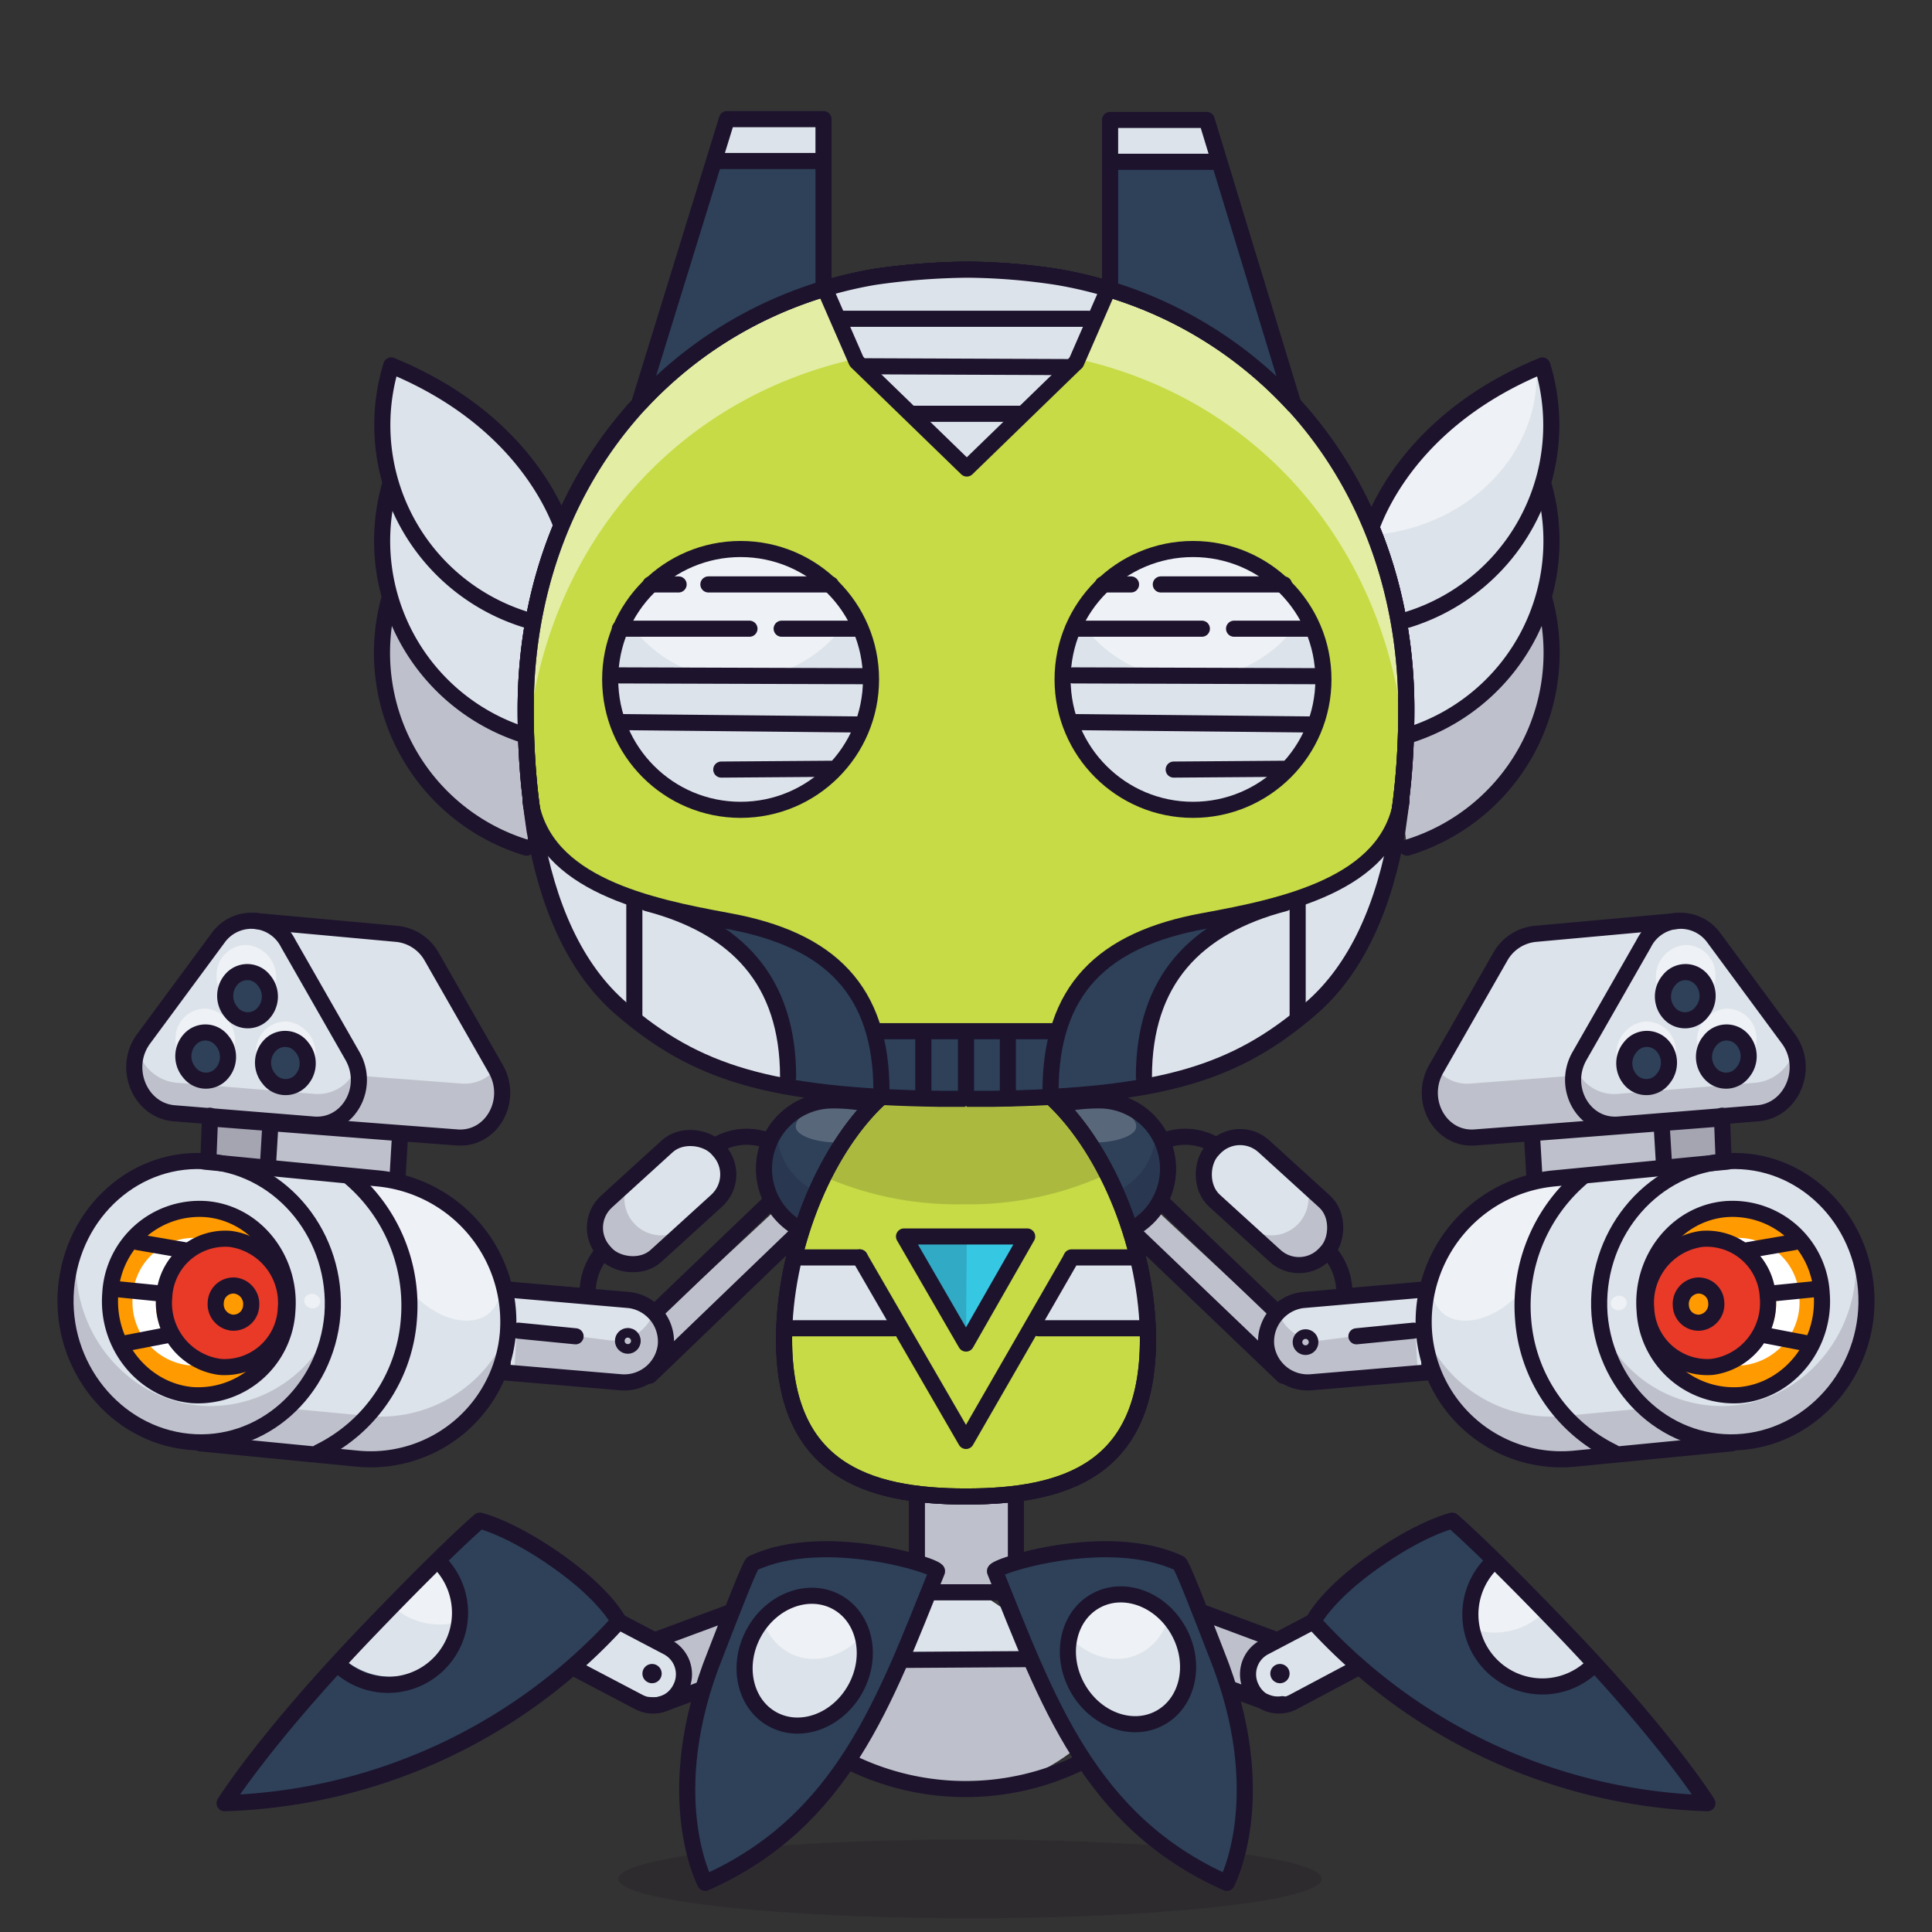 <svg xmlns="http://www.w3.org/2000/svg" xmlns:xlink="http://www.w3.org/1999/xlink" viewBox="0 0 240 240">
  <rect x="0" y="0" width="240" height="240" fill="#333333" stroke="none"/>
  <ellipse cx="120.5" cy="233.4" rx="43.7" ry="4.9" style="fill:#180621;opacity:0.15"/>
  <g>
    <title>01</title>
    <rect x="114.3" y="185.8" width="11.4" height="11.83" style="fill:#dce3ea"/>
    <rect x="114.3" y="185.8" width="11.4" height="11.83" style="fill:#180621;opacity:0.15"/>
    <path d="M122.5,198.4l-5.2-.6-16.5,10.8c1.3,14.5,19.7,13.5,19.7,13.5,12.5,0,19.5-12,19.5-12Z" style="fill:#dce3ea"/>
    <path d="M132.8,206.1H105.8l-5.1,3.2c1.3,13.9,19.7,12.9,19.7,12.9,12.5,0,19.5-11.5,19.5-11.5Z" style="fill:#180621;opacity:0.15"/>
    <rect x="79" y="202.1" width="17.5" height="6.9" rx="3.2" ry="3.2" transform="translate(-63.1 40.6) rotate(-19.3)" style="fill:#dce3ea"/>
    <rect x="79" y="202.1" width="17.5" height="6.9" rx="3.2" ry="3.2" transform="translate(-63.1 40.6) rotate(-19.3)" style="fill:#180621;opacity:0.15"/>
    <rect x="68.9" y="202.6" width="16.2" height="6.37" rx="3.2" ry="3.2" transform="translate(104.5 -12.2) rotate(27.7)" style="fill:#dce3ea"/>
    <rect x="143.8" y="201.7" width="17.5" height="6.9" rx="3.2" ry="3.2" transform="translate(216.1 452.7) rotate(-157.8)" style="fill:#dce3ea"/>
    <rect x="143.8" y="201.7" width="17.5" height="6.9" rx="3.2" ry="3.2" transform="translate(216.1 452.7) rotate(-157.8)" style="fill:#180621;opacity:0.15"/>
    <rect x="155.2" y="202.8" width="16.2" height="6.37" rx="3.2" ry="3.2" transform="translate(397.8 324.5) rotate(155.2)" style="fill:#dce3ea"/>
    <path d="M27.9,224a69,69,0,0,0,48.9-22.5h.1s-1.4-3.1-7.4-7.4-9.9-5.2-9.9-5.2-3.6,3-13.5,13.3C32.9,215.9,27.9,224,27.9,224Z" style="fill:#2e4159"/>
    <path d="M87.8,233.9c17.1-7.6,22.3-22.6,28.8-38.7.3-.6-14-5.2-22.9-1-.3.1-2.7,6.3-4.6,11.2C82,223,87.8,233.9,87.8,233.9Z" style="fill:#2e4159"/>
    <path d="M212.1,224a69,69,0,0,1-48.9-22.5h-.1s1.4-3.1,7.4-7.4,9.9-5.2,9.9-5.2,3.6,3,13.5,13.3C207.1,215.9,212.1,224,212.1,224Z" style="fill:#2e4159"/>
    <path d="M152.2,233.9c-17.1-7.6-22.3-22.6-28.8-38.7-.3-.6,14-5.2,22.9-1,.3.1,2.7,6.3,4.6,11.2C158,223,152.2,233.9,152.2,233.9Z" style="fill:#2e4159"/>
    <ellipse cx="100.3" cy="206.2" rx="8.3" ry="7.2" transform="translate(-128.7 195.7) rotate(-61.4)" style="fill:#dce3ea"/>
    <path d="M185.3,194.2a8.9,8.9,0,1,0,12.6,12.7" style="fill:#dce3ea"/>
    <ellipse cx="140.1" cy="206.2" rx="7.2" ry="8.3" transform="translate(-81.5 92.1) rotate(-28.6)" style="fill:#dce3ea"/>
    <path d="M54.9,193a8.9,8.9,0,1,1-12.6,12.7" style="fill:#dce3ea"/>
    <path d="M57.3,201.4a8.9,8.9,0,0,0-2.4-8.4l-6.3,6.4a8.8,8.8,0,0,0,8.7,2Z" style="fill:#fff;opacity:0.5"/>
    <path d="M98,205.3c3.1,1.7,7,.5,9.4-2.5a6.7,6.7,0,0,0-3.2-4c-3.1-1.7-7-.5-9.4,2.5A6.7,6.7,0,0,0,98,205.3Z" style="fill:#fff;opacity:0.5"/>
    <path d="M183,202.4a8.9,8.9,0,0,1,2.4-8.4l6.3,6.4a8.8,8.8,0,0,1-8.7,2Z" style="fill:#fff;opacity:0.5"/>
    <path d="M141.8,205.3c-3.1,1.7-7,.5-9.4-2.5a6.7,6.7,0,0,1,3.2-4c3.1-1.7,7-.5,9.4,2.5A6.7,6.7,0,0,1,141.8,205.3Z" style="fill:#fff;opacity:0.5"/>
    <path d="M76.8,201.4l6.1,3.2a3.8,3.8,0,0,1,1.6,5.2h0a3.8,3.8,0,0,1-5.2,1.6l-8-4.2" style="fill:none;stroke:#1d132d;stroke-linecap:round;stroke-linejoin:round;stroke-width:2px"/>
    <path d="M86.8,210l-4.3,1.6a3.8,3.8,0,0,1-1.9.2" style="fill:none;stroke:#1d132d;stroke-linecap:round;stroke-linejoin:round;stroke-width:2px"/>
    <line x1="81.5" y1="203.7" x2="90.4" y2="200.4" style="fill:none;stroke:#1d132d;stroke-linecap:round;stroke-linejoin:round;stroke-width:2px"/>
    <path d="M27.9,224a69,69,0,0,0,48.9-22.5h.1s-1.4-3.1-7.4-7.4-9.9-5.2-9.9-5.2-3.6,3-13.5,13.3C32.9,215.9,27.9,224,27.9,224Z" style="fill:none;stroke:#1d132d;stroke-linecap:round;stroke-linejoin:round;stroke-width:2px"/>
    <path d="M87.6,233.9c17.1-7.6,22.3-22.6,28.8-38.7.3-.6-14-5.2-22.9-1-.3.1-2.7,6.3-4.6,11.2C81.8,223,87.6,233.9,87.6,233.9Z" style="fill:none;stroke:#1d132d;stroke-linecap:round;stroke-linejoin:round;stroke-width:2px"/>
    <path d="M54.4,193.9A8.9,8.9,0,1,1,42,206.8" style="fill:none;stroke:#1d132d;stroke-linecap:round;stroke-linejoin:round;stroke-width:2px"/>
    <ellipse cx="99.9" cy="206.2" rx="8.3" ry="7.2" transform="translate(-128.9 195.3) rotate(-61.4)" style="fill:none;stroke:#1d132d;stroke-linecap:round;stroke-linejoin:round;stroke-width:2px"/>
    <path d="M163,201.5l-5.9,3.1a3.8,3.8,0,0,0-1.6,5.2h0a3.8,3.8,0,0,0,5.2,1.6l7.9-4.2" style="fill:none;stroke:#1d132d;stroke-linecap:round;stroke-linejoin:round;stroke-width:2px"/>
    <path d="M153.1,209.9l4.3,1.6a3.8,3.8,0,0,0,1.9.2" style="fill:none;stroke:#1d132d;stroke-linecap:round;stroke-linejoin:round;stroke-width:2px"/>
    <line x1="158.5" y1="203.7" x2="149.1" y2="200.2" style="fill:none;stroke:#1d132d;stroke-linecap:round;stroke-linejoin:round;stroke-width:2px"/>
    <path d="M212.1,224a69,69,0,0,1-48.9-22.5h-.1s1.4-3.1,7.4-7.4,9.9-5.2,9.9-5.2,3.6,3,13.5,13.3C207.1,215.9,212.1,224,212.1,224Z" style="fill:none;stroke:#1d132d;stroke-linecap:round;stroke-linejoin:round;stroke-width:2px"/>
    <path d="M152.4,233.9c-17.1-7.6-22.3-22.6-28.8-38.7-.3-.6,14-5.2,22.9-1,.3.1,2.7,6.3,4.6,11.2C158.2,223,152.4,233.9,152.4,233.9Z" style="fill:none;stroke:#1d132d;stroke-linecap:round;stroke-linejoin:round;stroke-width:2px"/>
    <path d="M185.3,194.2a8.9,8.9,0,1,0,12.6,12.7" style="fill:none;stroke:#1d132d;stroke-linecap:round;stroke-linejoin:round;stroke-width:2px"/>
    <ellipse cx="140" cy="206.2" rx="7.2" ry="8.3" transform="translate(-81.5 92.1) rotate(-28.6)" style="fill:none;stroke:#1d132d;stroke-linecap:round;stroke-linejoin:round;stroke-width:2px"/>
    <line x1="115.8" y1="197.8" x2="124.4" y2="197.8" style="fill:none;stroke:#1d132d;stroke-linecap:round;stroke-linejoin:round;stroke-width:2px"/>
    <polyline points="113.9 193.4 113.9 184.3 126.2 184.3 126.2 193.2" style="fill:none;stroke:#1d132d;stroke-linecap:round;stroke-linejoin:round;stroke-width:2px"/>
    <path d="M134.1,219a32.5,32.5,0,0,1-28.3,0" style="fill:none;stroke:#1d132d;stroke-linecap:round;stroke-linejoin:round;stroke-width:2px"/>
    <line x1="112" y1="206.2" x2="127.9" y2="206.1" style="fill:none;stroke:#1d132d;stroke-linecap:round;stroke-linejoin:round;stroke-width:2px"/>
    <circle cx="159" cy="207.9" r="1.2" style="fill:#1d132d"/>
    <circle cx="81" cy="207.9" r="1.2" style="fill:#1d132d"/>
  </g>
  <g>
    <title>atribut</title>
    <rect x="25.9" y="138.5" width="23.7" height="6.66" transform="translate(7.5 -1.8) rotate(3)" style="fill:#dce3ea"/>
    <rect x="25.9" y="138.5" width="23.7" height="6.66" transform="translate(7.5 -1.8) rotate(3)" style="fill:#180621;opacity:0.15"/>
    <rect x="25.9" y="138.1" width="8.1" height="6.66" transform="translate(7.5 -1.4) rotate(3)" style="fill:#180621;opacity:0.15"/>
    <rect x="75.4" y="156.7" width="29.4" height="3.43" transform="translate(-83.7 103.7) rotate(-42.9)" style="fill:#dce3ea"/>
    <rect x="75.4" y="156.7" width="29.4" height="3.43" transform="translate(-83.7 103.7) rotate(-42.9)" style="fill:#180621;opacity:0.15"/>
    <rect x="72.7" y="144.6" width="19" height="9.13" rx="4.4" ry="4.4" transform="translate(-79 94.2) rotate(-42.3)" style="fill:#dce3ea"/>
    <path d="M85.1,152.4a4.6,4.6,0,0,1-7-5.7l-2.6,2.4a4.6,4.6,0,1,0,6.1,6.8l7.3-6.6a4.5,4.5,0,0,0,.8-1.1Z" style="fill:#180621;opacity:0.15"/>
    <path d="M63.8,160.4l14.4,1.1a5.2,5.2,0,0,1,4.5,5.7h0a5.2,5.2,0,0,1-5.7,4.5l-13.6-1.1" style="fill:#dce3ea"/>
    <path d="M81.2,163a5.2,5.2,0,0,1-5.5,3.5L64.2,165l-0.3,5.2L77,171.8A5.1,5.1,0,0,0,81.2,163Z" style="fill:#180621;opacity:0.15"/>
    <path d="M63.2,160.2l15,1.3a5.2,5.2,0,0,1,4.5,5.7h0a5.2,5.2,0,0,1-5.7,4.5l-14.2-1.2" style="fill:none;stroke:#1d132d;stroke-linecap:round;stroke-linejoin:round;stroke-width:2px"/>
    <circle cx="77.9" cy="166.6" r="0.6" transform="translate(-33.1 20) rotate(-12.1)" style="fill:none;stroke:#1d132d;stroke-linecap:round;stroke-linejoin:round;stroke-width:2px"/>
    <line x1="64.4" y1="165.3" x2="71.5" y2="166" style="fill:none;stroke:#1d132d;stroke-linecap:round;stroke-linejoin:round;stroke-width:2px"/>
    <path d="M99.6,152.8a8.5,8.5,0,0,1,3.6-16.1l7.2,0.4" style="fill:#2e4159"/>
    <path d="M100.8,147.7a8.4,8.4,0,0,1-4.3-7.4v-0.2a8.4,8.4,0,0,0,2.6,12.4A15.6,15.6,0,0,1,100.8,147.7Z" style="fill:#180621;opacity:0.15"/>
    <path d="M107.2,138.1a2.7,2.7,0,0,1-2,3.6c-1.9.6-5.9-.2-6.3-1.5s2-2.8,4-3.4S106.7,136.8,107.2,138.1Z" style="fill:#fff;opacity:0.2"/>
    <path d="M99.6,152.8a8.5,8.5,0,0,1,3.6-16.1,22.5,22.5,0,0,1,5.1.5" style="fill:none;stroke:#1d132d;stroke-linecap:round;stroke-linejoin:round;stroke-width:2px"/>
    <path d="M61.7,132.8l-8-14a5.6,5.6,0,0,0-4.4-2.8l-17.5-1.4a17.6,17.6,0,0,0-4.6,3.1v21.2l20.6,1.6,9.2,0.7C61.2,141.6,64,136.7,61.7,132.8Z" style="fill:#dce3ea"/>
    <path d="M61.7,132.8v-0.2a4.9,4.9,0,0,1-4.4,2l-9.2-.7-20.4-1.6H27.2v6.6l20.6,1.6,9.2,0.7C61.2,141.6,64,136.7,61.7,132.8Z" style="fill:#180621;opacity:0.15"/>
    <path d="M35.8,117.1l8,14c2.2,3.9-.5,8.8-4.8,8.5l-17.3-1.4c-4.3-.3-6.5-5.6-3.9-9.2l9.3-12.6A5.1,5.1,0,0,1,35.8,117.1Z" style="fill:#dce3ea"/>
    <path d="M34.3,121.6a3.7,3.7,0,0,1-3.9,3.6,4,4,0,0,1-3.5-4.2,3.7,3.7,0,0,1,3.9-3.6A4,4,0,0,1,34.3,121.6Z" style="fill:#fff;opacity:0.5"/>
    <path d="M39.2,131.1a3.7,3.7,0,0,1-3.9,3.6,4,4,0,0,1-3.5-4.2,3.7,3.7,0,0,1,3.9-3.6A4,4,0,0,1,39.2,131.1Z" style="fill:#fff;opacity:0.5"/>
    <path d="M29.2,129.5a3.7,3.7,0,0,1-3.9,3.6,4,4,0,0,1-3.5-4.2,3.7,3.7,0,0,1,3.9-3.6A4,4,0,0,1,29.2,129.5Z" style="fill:#fff;opacity:0.5"/>
    <path d="M33.4,123.1a2.7,2.7,0,0,1-2.9,2.7,3,3,0,0,1-2.6-3.2,2.7,2.7,0,0,1,2.9-2.7A3,3,0,0,1,33.4,123.1Z" style="fill:#2e4159"/>
    <path d="M28.4,130.8a2.7,2.7,0,0,1-2.9,2.7,3,3,0,0,1-2.6-3.2,2.7,2.7,0,0,1,2.9-2.7A3,3,0,0,1,28.4,130.8Z" style="fill:#2e4159"/>
    <path d="M37.9,131.6a2.7,2.7,0,0,1-2.9,2.7,3,3,0,0,1-2.6-3.2,2.7,2.7,0,0,1,2.9-2.7A3,3,0,0,1,37.9,131.6Z" style="fill:#2e4159"/>
    <path d="M39.2,135.9l-17.3-1.4a5.5,5.5,0,0,1-4.8-4.2c-1.3,3.4.9,7.6,4.6,7.9l17.3,1.4c3.8,0.3,6.3-3.5,5.3-7.1A5.1,5.1,0,0,1,39.2,135.9Z" style="fill:#180621;opacity:0.15"/>
    <path d="M25.7,144.3l21.5,2.1a17.9,17.9,0,0,1,16,19.1h0a17.1,17.1,0,0,1-18.7,15.7L25,179.3" style="fill:#dce3ea"/>
    <path d="M59.3,152.3c3.3,3.9,3.9,8.7,1.5,10.8s-7.2.7-10.4-3.4c-0.4-.6-3-10.7-4.8-12.7S56,148.4,59.3,152.3Z" style="fill:#fff;opacity:0.5"/>
    <path d="M41.3,163.3c-0.8,9.6-8.8,16.7-17.9,15.8s-16-9.4-15.2-19,8.8-16.7,17.9-15.8S42,153.7,41.3,163.3Z" style="fill:#dce3ea"/>
    <path d="M41.3,163.3c-0.8,9.6-8.8,16.7-17.9,15.8s-16-9.4-15.2-19,8.8-16.7,17.9-15.8S42,153.7,41.3,163.3Z" style="fill:#dce3ea"/>
    <path d="M24.7,174.6c-9.2-.9-16-9.4-15.2-19,0-.5.1-1,0.2-1.4a18,18,0,0,0-1.6,6c-0.8,9.6,6.1,18.1,15.2,19s16.4-5.5,17.8-14.4A16.3,16.3,0,0,1,24.7,174.6Z" style="fill:#180621;opacity:0.15"/>
    <path d="M63.1,165.4a17.1,17.1,0,0,1-17.4,10.5l-10.5-1-7.2,4.6,16.5,1.7a17.1,17.1,0,0,0,18.7-15.7h0Z" style="fill:#180621;opacity:0.15"/>
    <path d="M35.7,162.8a11.1,11.1,0,0,1-11.9,10.5c-6.1-.6-10.6-6.3-10.1-12.6a11.1,11.1,0,0,1,11.9-10.5C31.7,150.7,36.2,156.4,35.7,162.8Z" style="fill:#ff9a00"/>
    <path d="M35.7,162.6a7.6,7.6,0,0,1-8.2,7.2,7.9,7.9,0,0,1-6.9-8.7,7.6,7.6,0,0,1,8.2-7.2A7.9,7.9,0,0,1,35.7,162.6Z" style="fill:#e83a27"/>
    <path d="M24.7,153.8l1.1,0.2a7.7,7.7,0,0,0-6.4,7.1,8,8,0,0,0,5.8,8.5H23.4a7.9,7.9,0,0,1-6.9-8.7A7.6,7.6,0,0,1,24.7,153.8Z" style="fill:#fff"/>
    <path d="M41.3,163.3c-0.8,9.6-8.8,16.7-17.9,15.8s-16-9.4-15.2-19,8.8-16.7,17.9-15.8S42,153.7,41.3,163.3Z" style="fill:none;stroke:#1d132d;stroke-linecap:round;stroke-linejoin:round;stroke-width:2px"/>
    <path d="M43.3,146.1a20.9,20.9,0,0,1,7.5,17.7,20,20,0,0,1-11.2,16.6" style="fill:none;stroke:#1d132d;stroke-linecap:round;stroke-linejoin:round;stroke-width:2px"/>
    <path d="M35.7,162.8a11.1,11.1,0,0,1-11.9,10.5c-6.1-.6-10.6-6.3-10.1-12.6a11.1,11.1,0,0,1,11.9-10.5C31.7,150.7,36.2,156.4,35.7,162.8Z" style="fill:none;stroke:#1d132d;stroke-linecap:round;stroke-linejoin:round;stroke-width:2px"/>
    <path d="M35.5,162.6a7.6,7.6,0,0,1-8.2,7.2,8,8,0,0,1-6.9-8.7,7.6,7.6,0,0,1,8.2-7.2A8,8,0,0,1,35.5,162.6Z" style="fill:none;stroke:#1d132d;stroke-linecap:round;stroke-linejoin:round;stroke-width:2px"/>
    <path d="M31.2,162.2a2.2,2.2,0,0,1-2.4,2.1,2.3,2.3,0,0,1-2-2.5,2.2,2.2,0,0,1,2.4-2.1A2.3,2.3,0,0,1,31.2,162.2Z" style="fill:#ff9a00"/>
    <path d="M31.2,162.2a2.2,2.2,0,0,1-2.4,2.1,2.3,2.3,0,0,1-2-2.5,2.2,2.2,0,0,1,2.4-2.1A2.3,2.3,0,0,1,31.2,162.2Z" style="fill:none;stroke:#1d132d;stroke-linecap:round;stroke-linejoin:round;stroke-width:2px"/>
    <ellipse cx="38.8" cy="161.7" rx="0.9" ry="1" transform="translate(-127.5 161.6) rotate(-76.5)" style="fill:#fff;opacity:0.5"/>
    <path d="M25.4,144.3l21.7,2.1a17.9,17.9,0,0,1,16,19.1h0a17.1,17.1,0,0,1-18.7,15.7l-19.5-1.9" style="fill:none;stroke:#1d132d;stroke-linecap:round;stroke-linejoin:round;stroke-width:2px"/>
    <line x1="14.1" y1="160.1" x2="20.1" y2="160.7" style="fill:none;stroke:#1d132d;stroke-linecap:round;stroke-linejoin:round;stroke-width:2px"/>
    <line x1="21.1" y1="165.8" x2="15.4" y2="166.9" style="fill:none;stroke:#1d132d;stroke-linecap:round;stroke-linejoin:round;stroke-width:2px"/>
    <line x1="17.1" y1="154.3" x2="22.9" y2="155.3" style="fill:none;stroke:#1d132d;stroke-linecap:round;stroke-linejoin:round;stroke-width:2px"/>
    <path d="M35.8,117.2l8,14c2.2,3.9-.5,8.8-4.8,8.5l-17.3-1.4c-4.3-.3-6.5-5.6-3.9-9.2l9.3-12.6A5.1,5.1,0,0,1,35.8,117.2Z" style="fill:none;stroke:#1d132d;stroke-linecap:round;stroke-linejoin:round;stroke-width:2px"/>
    <path d="M27.4,133.5a2.6,2.6,0,0,1-3.9-.3,3.1,3.1,0,0,1,.2-4.2,2.6,2.6,0,0,1,3.9.3A3.1,3.1,0,0,1,27.4,133.5Z" style="fill:none;stroke:#1d132d;stroke-linecap:round;stroke-linejoin:round;stroke-width:2px"/>
    <path d="M37.3,134.3a2.6,2.6,0,0,1-3.9-.3,3.1,3.1,0,0,1,.2-4.2,2.6,2.6,0,0,1,3.9.3A3.1,3.1,0,0,1,37.3,134.3Z" style="fill:none;stroke:#1d132d;stroke-linecap:round;stroke-linejoin:round;stroke-width:2px"/>
    <path d="M32.6,126a2.6,2.6,0,0,1-3.9-.3,3.1,3.1,0,0,1,.2-4.2,2.6,2.6,0,0,1,3.9.3A3.1,3.1,0,0,1,32.6,126Z" style="fill:none;stroke:#1d132d;stroke-linecap:round;stroke-linejoin:round;stroke-width:2px"/>
    <path d="M31.7,114.4L49.2,116a5.6,5.6,0,0,1,4.4,2.8l8,14c2.2,3.9-.5,8.8-4.8,8.5l-9.2-.7-20.6-1.6" style="fill:none;stroke:#1d132d;stroke-linecap:round;stroke-linejoin:round;stroke-width:2px"/>
    <line x1="26.1" y1="138.6" x2="25.9" y2="143.7" style="fill:none;stroke:#1d132d;stroke-linecap:round;stroke-linejoin:round;stroke-width:2px"/>
    <line x1="33.6" y1="139.5" x2="33.3" y2="144.5" style="fill:none;stroke:#1d132d;stroke-linecap:round;stroke-linejoin:round;stroke-width:2px"/>
    <line x1="49.7" y1="140.9" x2="49.4" y2="146" style="fill:none;stroke:#1d132d;stroke-linecap:round;stroke-linejoin:round;stroke-width:2px"/>
    <rect x="72.7" y="144.6" width="19" height="9.13" rx="4.4" ry="4.4" transform="translate(-79 94.2) rotate(-42.3)" style="fill:none;stroke:#1d132d;stroke-linecap:round;stroke-linejoin:round;stroke-width:2px"/>
    <line x1="99.1" y1="153.2" x2="80.7" y2="170.9" style="fill:none;stroke:#1d132d;stroke-linecap:round;stroke-linejoin:round;stroke-width:2px"/>
    <line x1="95.8" y1="149.2" x2="81.4" y2="163" style="fill:none;stroke:#1d132d;stroke-linecap:round;stroke-linejoin:round;stroke-width:2px"/>
    <path d="M73,160.7a7.7,7.7,0,0,1,1.9-5.2" style="fill:none;stroke:#1d132d;stroke-linecap:round;stroke-linejoin:round;stroke-width:2px"/>
    <path d="M88.9,142.3a7.4,7.4,0,0,1,6.5-.6" style="fill:none;stroke:#1d132d;stroke-linecap:round;stroke-linejoin:round;stroke-width:2px"/>
    <rect x="190.4" y="138.5" width="23.7" height="6.66" transform="translate(411.6 272.8) rotate(177)" style="fill:#dce3ea"/>
    <rect x="190.4" y="138.5" width="23.7" height="6.66" transform="translate(411.6 272.8) rotate(177)" style="fill:#180621;opacity:0.15"/>
    <rect x="206" y="138.1" width="8.1" height="6.66" transform="translate(427.2 271.6) rotate(177)" style="fill:#180621;opacity:0.15"/>
    <rect x="135.2" y="156.7" width="29.4" height="3.43" transform="translate(151.9 376.6) rotate(-137.1)" style="fill:#dce3ea"/>
    <rect x="135.2" y="156.7" width="29.4" height="3.43" transform="translate(151.9 376.6) rotate(-137.1)" style="fill:#180621;opacity:0.15"/>
    <rect x="148.4" y="144.6" width="19" height="9.13" rx="4.4" ry="4.4" transform="translate(174.1 365.8) rotate(-137.7)" style="fill:#dce3ea"/>
    <path d="M155,152.4a4.6,4.6,0,0,0,7-5.7l2.6,2.4a4.6,4.6,0,0,1-6.1,6.8l-7.3-6.6a4.5,4.5,0,0,1-.8-1.1Z" style="fill:#180621;opacity:0.15"/>
    <path d="M176.2,160.4l-14.4,1.1a5.2,5.2,0,0,0-4.5,5.7h0a5.2,5.2,0,0,0,5.7,4.5l13.6-1.1" style="fill:#dce3ea"/>
    <path d="M158.8,163a5.2,5.2,0,0,0,5.5,3.5l11.5-1.5,0.3,5.2L163,171.8A5.1,5.1,0,0,1,158.8,163Z" style="fill:#180621;opacity:0.15"/>
    <path d="M176.8,160.2l-15,1.3a5.2,5.2,0,0,0-4.5,5.7h0a5.2,5.2,0,0,0,5.7,4.5l14.2-1.2" style="fill:none;stroke:#1d132d;stroke-linecap:round;stroke-linejoin:round;stroke-width:2px"/>
    <circle cx="162.1" cy="166.6" r="0.6" transform="translate(-34.7 290.3) rotate(-77.9)" style="fill:none;stroke:#1d132d;stroke-linecap:round;stroke-linejoin:round;stroke-width:2px"/>
    <line x1="175.6" y1="165.3" x2="168.5" y2="166" style="fill:none;stroke:#1d132d;stroke-linecap:round;stroke-linejoin:round;stroke-width:2px"/>
    <path d="M140.4,152.8a8.5,8.5,0,0,0-3.6-16.1l-7.2.4" style="fill:#2e4159"/>
    <path d="M139.3,147.7a8.4,8.4,0,0,0,4.3-7.4v-0.2a8.4,8.4,0,0,1-2.6,12.4A15.6,15.6,0,0,0,139.3,147.7Z" style="fill:#180621;opacity:0.15"/>
    <path d="M132.8,138.1a2.7,2.7,0,0,0,2,3.6c1.9,0.6,5.9-.2,6.3-1.5s-2-2.8-4-3.4S133.3,136.8,132.8,138.1Z" style="fill:#fff;opacity:0.2"/>
    <path d="M140.4,152.8a8.5,8.5,0,0,0-3.6-16.1,22.5,22.5,0,0,0-5.1.5" style="fill:none;stroke:#1d132d;stroke-linecap:round;stroke-linejoin:round;stroke-width:2px"/>
    <path d="M178.3,132.8l8-14a5.6,5.6,0,0,1,4.4-2.8l17.5-1.4a17.6,17.6,0,0,1,4.6,3.1v21.2l-20.6,1.6-9.2.7C178.8,141.6,176,136.7,178.3,132.8Z" style="fill:#dce3ea"/>
    <path d="M178.3,132.8v-0.2a4.9,4.9,0,0,0,4.4,2l9.2-.7,20.4-1.6h0.4v6.6l-20.6,1.6-9.2.7C178.8,141.6,176,136.7,178.3,132.8Z" style="fill:#180621;opacity:0.15"/>
    <path d="M204.2,117.1l-8,14c-2.2,3.9.5,8.8,4.8,8.5l17.3-1.4c4.3-.3,6.5-5.6,3.9-9.2l-9.3-12.6A5.1,5.1,0,0,0,204.2,117.1Z" style="fill:#dce3ea"/>
    <path d="M205.7,121.6a3.7,3.7,0,0,0,3.9,3.6,4,4,0,0,0,3.5-4.2,3.7,3.7,0,0,0-3.9-3.6A4,4,0,0,0,205.7,121.6Z" style="fill:#fff;opacity:0.5"/>
    <path d="M200.8,131.1a3.7,3.7,0,0,0,3.9,3.6,4,4,0,0,0,3.5-4.2,3.7,3.7,0,0,0-3.9-3.6A4,4,0,0,0,200.8,131.1Z" style="fill:#fff;opacity:0.5"/>
    <path d="M210.8,129.5a3.7,3.7,0,0,0,3.9,3.6,4,4,0,0,0,3.5-4.2,3.7,3.7,0,0,0-3.9-3.6A4,4,0,0,0,210.8,129.5Z" style="fill:#fff;opacity:0.5"/>
    <path d="M206.6,123.1a2.7,2.7,0,0,0,2.9,2.7,3,3,0,0,0,2.6-3.2,2.7,2.7,0,0,0-2.9-2.7A3,3,0,0,0,206.6,123.1Z" style="fill:#2e4159"/>
    <path d="M211.6,130.8a2.7,2.7,0,0,0,2.9,2.7,3,3,0,0,0,2.6-3.2,2.7,2.7,0,0,0-2.9-2.7A3,3,0,0,0,211.6,130.8Z" style="fill:#2e4159"/>
    <path d="M202.1,131.6a2.7,2.7,0,0,0,2.9,2.7,3,3,0,0,0,2.6-3.2,2.7,2.7,0,0,0-2.9-2.7A3,3,0,0,0,202.1,131.6Z" style="fill:#2e4159"/>
    <path d="M200.8,135.9l17.3-1.4a5.5,5.5,0,0,0,4.8-4.2c1.3,3.4-.9,7.6-4.6,7.9L201,139.6c-3.8.3-6.3-3.5-5.3-7.1A5.1,5.1,0,0,0,200.8,135.9Z" style="fill:#180621;opacity:0.15"/>
    <path d="M214.3,144.3l-21.5,2.1a17.9,17.9,0,0,0-16,19.1h0a17.1,17.1,0,0,0,18.7,15.7l19.3-1.9" style="fill:#dce3ea"/>
    <path d="M180.7,152.3c-3.3,3.9-3.9,8.7-1.5,10.8s7.2,0.7,10.4-3.4c0.4-.6,3-10.7,4.8-12.7S184,148.4,180.7,152.3Z" style="fill:#fff;opacity:0.5"/>
    <path d="M198.7,163.3c0.8,9.6,8.8,16.7,17.9,15.8s16-9.4,15.2-19-8.8-16.7-17.9-15.8S198,153.7,198.7,163.3Z" style="fill:#dce3ea"/>
    <path d="M198.7,163.3c0.8,9.6,8.8,16.7,17.9,15.8s16-9.4,15.2-19-8.8-16.7-17.9-15.8S198,153.7,198.7,163.3Z" style="fill:#dce3ea"/>
    <path d="M215.3,174.6c9.2-.9,16-9.4,15.2-19,0-.5-0.1-1-0.2-1.4a18,18,0,0,1,1.6,6c0.8,9.6-6.1,18.1-15.2,19s-16.4-5.5-17.8-14.4A16.3,16.3,0,0,0,215.3,174.6Z" style="fill:#180621;opacity:0.15"/>
    <path d="M176.9,165.4a17.1,17.1,0,0,0,17.4,10.5l10.5-1,7.2,4.6-16.5,1.7a17.1,17.1,0,0,1-18.7-15.7h0Z" style="fill:#180621;opacity:0.15"/>
    <path d="M204.3,162.8a11.1,11.1,0,0,0,11.9,10.5c6.1-.6,10.6-6.3,10.1-12.6a11.1,11.1,0,0,0-11.9-10.5C208.3,150.7,203.8,156.4,204.3,162.8Z" style="fill:#ff9a00"/>
    <path d="M204.3,162.6a7.6,7.6,0,0,0,8.2,7.2,7.9,7.9,0,0,0,6.9-8.7,7.6,7.6,0,0,0-8.2-7.2A7.9,7.9,0,0,0,204.3,162.6Z" style="fill:#e83a27"/>
    <path d="M215.3,153.8l-1.1.2a7.7,7.7,0,0,1,6.4,7.1,8,8,0,0,1-5.8,8.5h1.8a7.9,7.9,0,0,0,6.9-8.7A7.6,7.6,0,0,0,215.3,153.8Z" style="fill:#fff"/>
    <path d="M198.7,163.3c0.8,9.6,8.8,16.7,17.9,15.8s16-9.4,15.2-19-8.8-16.7-17.9-15.8S198,153.7,198.7,163.3Z" style="fill:none;stroke:#1d132d;stroke-linecap:round;stroke-linejoin:round;stroke-width:2px"/>
    <path d="M196.7,146.1a20.9,20.9,0,0,0-7.5,17.7,20,20,0,0,0,11.2,16.6" style="fill:none;stroke:#1d132d;stroke-linecap:round;stroke-linejoin:round;stroke-width:2px"/>
    <path d="M204.3,162.8a11.1,11.1,0,0,0,11.9,10.5c6.1-.6,10.6-6.3,10.1-12.6a11.1,11.1,0,0,0-11.9-10.5C208.3,150.7,203.8,156.4,204.3,162.8Z" style="fill:none;stroke:#1d132d;stroke-linecap:round;stroke-linejoin:round;stroke-width:2px"/>
    <path d="M204.5,162.6a7.6,7.6,0,0,0,8.2,7.2,8,8,0,0,0,6.9-8.7,7.6,7.6,0,0,0-8.2-7.2A8,8,0,0,0,204.5,162.6Z" style="fill:none;stroke:#1d132d;stroke-linecap:round;stroke-linejoin:round;stroke-width:2px"/>
    <path d="M208.8,162.2a2.2,2.2,0,0,0,2.4,2.1,2.3,2.3,0,0,0,2-2.5,2.2,2.2,0,0,0-2.4-2.1A2.3,2.3,0,0,0,208.8,162.2Z" style="fill:#ff9a00"/>
    <path d="M208.8,162.2a2.2,2.2,0,0,0,2.4,2.1,2.3,2.3,0,0,0,2-2.5,2.2,2.2,0,0,0-2.4-2.1A2.3,2.3,0,0,0,208.8,162.2Z" style="fill:none;stroke:#1d132d;stroke-linecap:round;stroke-linejoin:round;stroke-width:2px"/>
    <ellipse cx="201.2" cy="161.7" rx="1" ry="0.9" transform="translate(-32.3 51.6) rotate(-13.5)" style="fill:#fff;opacity:0.5"/>
    <path d="M214.6,144.3l-21.7,2.1a17.9,17.9,0,0,0-16,19.1h0a17.1,17.1,0,0,0,18.7,15.7l19.5-1.9" style="fill:none;stroke:#1d132d;stroke-linecap:round;stroke-linejoin:round;stroke-width:2px"/>
    <line x1="225.9" y1="160.1" x2="219.9" y2="160.7" style="fill:none;stroke:#1d132d;stroke-linecap:round;stroke-linejoin:round;stroke-width:2px"/>
    <line x1="218.9" y1="165.8" x2="224.6" y2="166.9" style="fill:none;stroke:#1d132d;stroke-linecap:round;stroke-linejoin:round;stroke-width:2px"/>
    <line x1="222.9" y1="154.3" x2="217.1" y2="155.3" style="fill:none;stroke:#1d132d;stroke-linecap:round;stroke-linejoin:round;stroke-width:2px"/>
    <path d="M204.2,117.2l-8,14c-2.2,3.9.5,8.8,4.8,8.5l17.3-1.4c4.3-.3,6.5-5.6,3.9-9.2l-9.3-12.6A5.1,5.1,0,0,0,204.2,117.2Z" style="fill:none;stroke:#1d132d;stroke-linecap:round;stroke-linejoin:round;stroke-width:2px"/>
    <path d="M212.6,133.5a2.6,2.6,0,0,0,3.9-.3,3.1,3.1,0,0,0-.2-4.2,2.6,2.6,0,0,0-3.9.3A3.1,3.1,0,0,0,212.6,133.5Z" style="fill:none;stroke:#1d132d;stroke-linecap:round;stroke-linejoin:round;stroke-width:2px"/>
    <path d="M202.7,134.3a2.6,2.6,0,0,0,3.9-.3,3.1,3.1,0,0,0-.2-4.2,2.6,2.6,0,0,0-3.9.3A3.1,3.1,0,0,0,202.7,134.3Z" style="fill:none;stroke:#1d132d;stroke-linecap:round;stroke-linejoin:round;stroke-width:2px"/>
    <path d="M207.5,126a2.6,2.6,0,0,0,3.9-.3,3.1,3.1,0,0,0-.2-4.2,2.6,2.6,0,0,0-3.9.3A3.1,3.1,0,0,0,207.5,126Z" style="fill:none;stroke:#1d132d;stroke-linecap:round;stroke-linejoin:round;stroke-width:2px"/>
    <path d="M208.4,114.4L190.8,116a5.6,5.6,0,0,0-4.4,2.8l-8,14c-2.2,3.9.5,8.8,4.8,8.5l9.2-.7,20.6-1.6" style="fill:none;stroke:#1d132d;stroke-linecap:round;stroke-linejoin:round;stroke-width:2px"/>
    <line x1="213.9" y1="138.6" x2="214.1" y2="143.7" style="fill:none;stroke:#1d132d;stroke-linecap:round;stroke-linejoin:round;stroke-width:2px"/>
    <line x1="206.4" y1="139.5" x2="206.7" y2="144.5" style="fill:none;stroke:#1d132d;stroke-linecap:round;stroke-linejoin:round;stroke-width:2px"/>
    <line x1="190.3" y1="140.9" x2="190.6" y2="146" style="fill:none;stroke:#1d132d;stroke-linecap:round;stroke-linejoin:round;stroke-width:2px"/>
    <rect x="148.4" y="144.6" width="19" height="9.13" rx="4.4" ry="4.4" transform="translate(174.1 365.8) rotate(-137.7)" style="fill:none;stroke:#1d132d;stroke-linecap:round;stroke-linejoin:round;stroke-width:2px"/>
    <line x1="140.9" y1="153.2" x2="159.4" y2="170.9" style="fill:none;stroke:#1d132d;stroke-linecap:round;stroke-linejoin:round;stroke-width:2px"/>
    <line x1="144.2" y1="149.2" x2="158.6" y2="163" style="fill:none;stroke:#1d132d;stroke-linecap:round;stroke-linejoin:round;stroke-width:2px"/>
    <path d="M167,160.7a7.7,7.7,0,0,0-1.9-5.2" style="fill:none;stroke:#1d132d;stroke-linecap:round;stroke-linejoin:round;stroke-width:2px"/>
    <path d="M151.1,142.3a7.4,7.4,0,0,0-6.5-.6" style="fill:none;stroke:#1d132d;stroke-linecap:round;stroke-linejoin:round;stroke-width:2px"/>
  </g>
  <g>
    <title>06</title>
    <path d="M49.3,45.6c0,.3,0,.6,0,.9,0,10.6,9.2,19.3,20.9,20C69.4,63.9,65.1,52.5,49.3,45.6Z" style="fill:#fff;opacity:0.5"/>
    <path d="M169.9,67s3.2-14,21.7-21.6h0c1.7,5.6.2,15.1.2,15.1,1.5,5.3.1,14.2.1,14.2a25.3,25.3,0,0,1-17.1,30.7Z" style="fill:#dce3ea"/>
    <path d="M192.5,67h0a59.2,59.2,0,0,1-.6,7.7,25.3,25.3,0,0,1-17.1,30.7L172.9,91C184.1,88.7,191.9,78.6,192.5,67Z" style="fill:#180621;opacity:0.15"/>
    <path d="M190.9,45.6c0,.3,0,.6,0,.9,0,10.6-9.2,19.3-20.9,20C170.8,63.9,175.2,52.5,190.9,45.6Z" style="fill:#fff;opacity:0.5"/>
    <path d="M70.3,67S67.1,53,48.6,45.4h0c-1.7,5.6-.2,15.1-.2,15.1-1.5,5.3-.1,14.2-.1,14.2a25.3,25.3,0,0,0,17.1,30.7Z" style="fill:#dce3ea"/>
    <path d="M47.8,67h0a59.2,59.2,0,0,0,.6,7.7,25.3,25.3,0,0,0,17.1,30.7L67.3,91C56.1,88.7,48.3,78.6,47.8,67Z" style="fill:#180621;opacity:0.15"/>
    <path d="M48.3,74.6a25.3,25.3,0,0,0,17.1,30.7" style="fill:none;stroke:#1d132d;stroke-linecap:round;stroke-linejoin:round;stroke-width:2px"/>
    <path d="M48.4,60.4a25.3,25.3,0,0,0,17,31" style="fill:none;stroke:#1d132d;stroke-linecap:round;stroke-linejoin:round;stroke-width:2px"/>
    <path d="M70.3,67S67.1,53,48.6,45.4h0A25.3,25.3,0,0,0,65.4,77" style="fill:none;stroke:#1d132d;stroke-linecap:round;stroke-linejoin:round;stroke-width:2px"/>
    <path d="M191.9,74.6a25.3,25.3,0,0,1-17.1,30.7" style="fill:none;stroke:#1d132d;stroke-linecap:round;stroke-linejoin:round;stroke-width:2px"/>
    <path d="M191.8,60.4a25.3,25.3,0,0,1-17,31" style="fill:none;stroke:#1d132d;stroke-linecap:round;stroke-linejoin:round;stroke-width:2px"/>
    <path d="M169.9,67s3.2-14,21.7-21.6h0A25.3,25.3,0,0,1,174.8,77" style="fill:none;stroke:#1d132d;stroke-linecap:round;stroke-linejoin:round;stroke-width:2px"/>
  </g>
  <g>
    <title>02</title>
    <path d="M125.4,136.4c19.6-.5,28.4-3.6,37.2-11.1s12.1-21.8,12.1-37.2c0-27.7-17.6-49.2-43.4-53.7a76.8,76.8,0,0,0-11.1-.9,84.7,84.7,0,0,0-11.6.9C82.9,39,65.3,60.5,65.3,88.1c0,15.4,3.2,29.6,12.1,37.2s18.2,10.8,39.5,11.1Z" style="fill:#c6db45;stroke:#1d132d;stroke-miterlimit:10;stroke-width:2px"/>
    <path d="M109.2,136.5c-7,6.6-11.8,18.9-11.8,29.9,0,16,10.1,19.5,22.6,19.5s22.6-3.4,22.6-19.5c0-11.1-4.9-23.5-12-30.1" style="fill:#c6db45;stroke:#1d132d;stroke-miterlimit:10;stroke-width:2px"/>
    <path d="M130.9,136.7c-3.4.7-18,.5-21.3-.1h-.4c-7,6.6-11.8,18.9-11.8,29.9,0,16,10.1,19.5,22.6,19.5s22.6-3.4,22.6-19.5C142.6,155.5,137.8,143.3,130.9,136.7Z" style="fill:#c6db45"/>
    <path d="M130.5,136.2c-3.1.3-6.1.6-9.4.6a111.1,111.1,0,0,1-12.3-.4L102,146a41,41,0,0,0,17.6,3.6,40.7,40.7,0,0,0,17.8-3.7C137.2,145.6,130.9,136.7,130.5,136.2Z" style="fill:#180621;opacity:0.15"/>
    <path d="M109.5,136.3l-.6.5c-6.9,6.7-11.5,18.8-11.5,29.6,0,16,10.1,19.5,22.6,19.5s22.6-3.4,22.6-19.5c0-11-4.8-23.3-11.8-29.9l-.2-.2" style="fill:none;stroke:#1d132d;stroke-linecap:round;stroke-linejoin:round;stroke-width:2px"/>
    <polyline points="111.1 165 98 165 99.5 156.2 106.8 156.2" style="fill:#dce3ea"/>
    <polyline points="128.9 165 142 165 140.5 156.2 133.2 156.2" style="fill:#dce3ea"/>
    <polygon points="120 166.9 112.3 153.6 127.6 153.6 120 166.9" style="fill:#36c8e3"/>
    <polygon points="120 166.9 112.3 153.6 120.1 153.6 120 166.9" style="fill:#180621;opacity:0.15"/>
    <line x1="99.5" y1="156.2" x2="106.8" y2="156.2" style="fill:none;stroke:#1d132d;stroke-linecap:round;stroke-linejoin:round;stroke-width:2px"/>
    <line x1="98" y1="165" x2="111.1" y2="165" style="fill:none;stroke:#1d132d;stroke-linecap:round;stroke-linejoin:round;stroke-width:2px"/>
    <line x1="142.1" y1="165" x2="129" y2="165" style="fill:none;stroke:#1d132d;stroke-linecap:round;stroke-linejoin:round;stroke-width:2px"/>
    <polygon points="120 166.9 112.3 153.6 127.6 153.6 120 166.9" style="fill:none;stroke:#1d132d;stroke-linecap:round;stroke-linejoin:round;stroke-width:2px"/>
    <polyline points="106.8 156.2 120 179 132.9 156.6 133.1 156.2 133.3 156.2 140.6 156.2" style="fill:none;stroke:#1d132d;stroke-linecap:round;stroke-linejoin:round;stroke-width:2px"/>
    <g style="opacity:0.3">
      <path d="M108.7,44.1a84.7,84.7,0,0,1,11.6-.9,76.8,76.8,0,0,1,11.1.9c24.4,4.3,41.5,23.9,43.2,49.5q.1-2.7.1-5.5c0-27.7-17.6-49.2-43.4-53.7a76.8,76.8,0,0,0-11.1-.9,84.7,84.7,0,0,0-11.6.9C82.9,39,65.3,60.5,65.3,88.1q0,2.8.1,5.5C67.1,68,84.3,48.4,108.7,44.1Z" style="fill:#fff"/>
    </g>
    <path d="M125.4,136.4c19.6-.5,28.4-3.6,37.2-11.1s12.1-21.8,12.1-37.2c0-27.7-17.6-49.2-43.4-53.7a76.8,76.8,0,0,0-11.1-.9,84.7,84.7,0,0,0-11.6.9C82.9,39,65.3,60.5,65.3,88.1c0,15.4,3.2,29.6,12.1,37.2s18.2,10.8,39.5,11.1Z" style="fill:none;stroke:#1d132d;stroke-miterlimit:10;stroke-width:2px"/>
    <path d="M109.2,136.5c-7,6.6-11.8,18.9-11.8,29.9,0,16,10.1,19.5,22.6,19.5s22.6-3.4,22.6-19.5c0-11.1-4.9-23.5-12-30.1" style="fill:none;stroke:#1d132d;stroke-miterlimit:10;stroke-width:2px"/>
    <g style="opacity:0.3">
      <path d="M108.7,44.1a84.7,84.7,0,0,1,11.6-.9,76.8,76.8,0,0,1,11.1.9c24.4,4.3,41.5,23.9,43.2,49.5q.1-2.7.1-5.5c0-27.7-17.6-49.2-43.4-53.7a76.8,76.8,0,0,0-11.1-.9,84.7,84.7,0,0,0-11.6.9C82.9,39,65.3,60.5,65.3,88.1q0,2.8.1,5.5C67.1,68,84.3,48.4,108.7,44.1Z" style="fill:#fff"/>
    </g>
    <path d="M125.4,136.4c19.6-.5,28.4-3.6,37.2-11.1s12.1-21.8,12.1-37.2c0-27.7-17.6-49.2-43.4-53.7a76.8,76.8,0,0,0-11.1-.9,84.7,84.7,0,0,0-11.6.9C82.9,39,65.3,60.5,65.3,88.1c0,15.4,3.2,29.6,12.1,37.2s18.2,10.8,39.5,11.1Z" style="fill:none;stroke:#1d132d;stroke-miterlimit:10;stroke-width:2px"/>
  </g>
  <g>
    <title>02</title>
    <rect x="109.4" y="128.1" width="21.3" height="7.53" style="fill:#2e4159"/>
    <path d="M109.4,134.3a36.8,36.8,0,0,0-.1-3.7s-.2-.9-.3-1.5l-.3-.2c-2-8.2-8.1-12.7-18.4-14.5l-3.9-.7-.4-.3a25.4,25.4,0,0,1-6.7-1.2c-5.9-2-9.8-6-13.2-10.9l.3,1.8c1.6,9.3,5,17.3,10.9,22.3,8,6.8,15.9,10,32,10.9C109.4,135.6,109.4,134.9,109.4,134.3Z" style="fill:#dce3ea"/>
    <path d="M109.3,130.6s-.2-.9-.3-1.5l-.3-.2c-2-8.2-8.1-12.7-18.4-14.5l-3.9-.7-.4-.3H84.5c5.6,2.8,11,6.2,12.7,12.8a28,28,0,0,1,.7,9.1,92,92,0,0,0,11.5,1.3c0-.7.1-1.4.1-2A36.8,36.8,0,0,0,109.3,130.6Z" style="fill:#2e4159"/>
    <path d="M97.9,133.8c0-12-6.4-18.7-17.5-21.6" style="fill:none;stroke:#1d132d;stroke-linecap:round;stroke-linejoin:round;stroke-width:2px"/>
    <line x1="108.6" y1="128.1" x2="120" y2="128.1" style="fill:none;stroke:#1d132d;stroke-linecap:round;stroke-linejoin:round;stroke-width:2px"/>
    <line x1="78.8" y1="112.3" x2="78.8" y2="126.5" style="fill:none;stroke:#1d132d;stroke-linecap:round;stroke-linejoin:round;stroke-width:2px"/>
    <path d="M109.5,135.6c0-12.6-6.4-18.9-19.1-21.2-9.8-1.8-22.8-4.5-24.5-14.9" style="fill:none;stroke:#1d132d;stroke-linecap:round;stroke-linejoin:round;stroke-width:2px"/>
    <path d="M65.9,99.5l.5,3.6c1.6,9.3,5,17.3,10.9,22.3,9.1,7.8,18.2,10.8,39.5,11.1h3.1" style="fill:none;stroke:#1d132d;stroke-miterlimit:10;stroke-width:2px"/>
    <path d="M130.6,134.3a36.8,36.8,0,0,1,.1-3.7s.2-.9.3-1.5l.3-.2c2-8.2,8.1-12.7,18.4-14.5l3.9-.7.4-.3a25.4,25.4,0,0,0,6.7-1.2c5.9-2,9.8-6,13.2-10.9l-.3,1.8c-1.6,9.3-5,17.3-10.9,22.3-8,6.8-15.9,10-32,10.9C130.6,135.6,130.6,134.9,130.6,134.3Z" style="fill:#dce3ea"/>
    <path d="M130.7,130.6s.2-.9.3-1.5l.3-.2c2-8.2,8.1-12.7,18.4-14.5l3.9-.7.4-.3h1.5c-5.6,2.8-11,6.2-12.7,12.8a28,28,0,0,0-.7,9.1,92,92,0,0,1-11.5,1.3c0-.7-.1-1.4-.1-2A36.8,36.8,0,0,1,130.7,130.6Z" style="fill:#2e4159"/>
    <path d="M142.1,133.8c0-12,6.4-18.7,17.5-21.6" style="fill:none;stroke:#1d132d;stroke-linecap:round;stroke-linejoin:round;stroke-width:2px"/>
    <line x1="131.3" y1="128.1" x2="120" y2="128.1" style="fill:none;stroke:#1d132d;stroke-linecap:round;stroke-linejoin:round;stroke-width:2px"/>
    <line x1="161.2" y1="112.3" x2="161.2" y2="126.5" style="fill:none;stroke:#1d132d;stroke-linecap:round;stroke-linejoin:round;stroke-width:2px"/>
    <path d="M130.5,135.6c0-12.6,6.4-18.9,19.1-21.2,9.8-1.8,22.8-4.5,24.5-14.9" style="fill:none;stroke:#1d132d;stroke-linecap:round;stroke-linejoin:round;stroke-width:2px"/>
    <path d="M174.1,99.5l-.5,3.6c-1.6,9.3-5,17.3-10.9,22.3-9.1,7.8-18.2,10.8-39.5,11.1h-3.1" style="fill:none;stroke:#1d132d;stroke-miterlimit:10;stroke-width:2px"/>
    <line x1="120" y1="128.1" x2="120" y2="136.5" style="fill:none;stroke:#1d132d;stroke-miterlimit:10;stroke-width:2px"/>
    <line x1="114.7" y1="128.4" x2="114.7" y2="136.4" style="fill:none;stroke:#1d132d;stroke-miterlimit:10;stroke-width:2px"/>
    <line x1="125.2" y1="128.4" x2="125.2" y2="136.4" style="fill:none;stroke:#1d132d;stroke-miterlimit:10;stroke-width:2px"/>
  </g>
  <g>
    <title>05</title>
    <circle cx="148.2" cy="84.4" r="16.2" style="fill:#36c8e3"/>
    <circle cx="148.2" cy="84.4" r="16.2" style="fill:#dce3ea"/>
    <circle cx="92" cy="84.4" r="16.2" style="fill:#36c8e3"/>
    <circle cx="92" cy="84.4" r="16.2" style="fill:#dce3ea"/>
    <g style="opacity:0.5">
      <path d="M92,68.1a16.2,16.2,0,0,0-14.3,8.6,16.4,16.4,0,0,0,28.2-.7A16.2,16.2,0,0,0,92,68.1Z" style="fill:#fff"/>
    </g>
    <circle cx="92" cy="84.4" r="16.2" style="fill:none;stroke:#1d132d;stroke-linecap:round;stroke-linejoin:round;stroke-width:2px"/>
    <line x1="77" y1="78.1" x2="93.1" y2="78.1" style="fill:none;stroke:#1d132d;stroke-linecap:round;stroke-linejoin:round;stroke-width:2px"/>
    <line x1="77" y1="83.9" x2="107.8" y2="84" style="fill:none;stroke:#1d132d;stroke-linecap:round;stroke-linejoin:round;stroke-width:2px"/>
    <line x1="77" y1="89.7" x2="107" y2="90" style="fill:none;stroke:#1d132d;stroke-linecap:round;stroke-linejoin:round;stroke-width:2px"/>
    <line x1="89.6" y1="95.6" x2="103.2" y2="95.5" style="fill:none;stroke:#1d132d;stroke-linecap:round;stroke-linejoin:round;stroke-width:2px"/>
    <line x1="88" y1="72.6" x2="103.2" y2="72.6" style="fill:none;stroke:#1d132d;stroke-linecap:round;stroke-linejoin:round;stroke-width:2px"/>
    <line x1="80.8" y1="72.6" x2="84.3" y2="72.6" style="fill:none;stroke:#1d132d;stroke-linecap:round;stroke-linejoin:round;stroke-width:2px"/>
    <line x1="97.1" y1="78.1" x2="106.7" y2="78.1" style="fill:none;stroke:#1d132d;stroke-linecap:round;stroke-linejoin:round;stroke-width:2px"/>
    <g style="opacity:0.5">
      <path d="M148.2,68.1a16.2,16.2,0,0,0-14.3,8.6,16.4,16.4,0,0,0,28.2-.7A16.2,16.2,0,0,0,148.2,68.1Z" style="fill:#fff"/>
    </g>
    <circle cx="148.2" cy="84.4" r="16.2" style="fill:none;stroke:#1d132d;stroke-linecap:round;stroke-linejoin:round;stroke-width:2px"/>
    <line x1="133.3" y1="78.1" x2="149.3" y2="78.1" style="fill:none;stroke:#1d132d;stroke-linecap:round;stroke-linejoin:round;stroke-width:2px"/>
    <line x1="133.3" y1="83.9" x2="164.1" y2="84" style="fill:none;stroke:#1d132d;stroke-linecap:round;stroke-linejoin:round;stroke-width:2px"/>
    <line x1="133.3" y1="89.7" x2="163.2" y2="90" style="fill:none;stroke:#1d132d;stroke-linecap:round;stroke-linejoin:round;stroke-width:2px"/>
    <line x1="145.8" y1="95.6" x2="159.5" y2="95.5" style="fill:none;stroke:#1d132d;stroke-linecap:round;stroke-linejoin:round;stroke-width:2px"/>
    <line x1="144.2" y1="72.6" x2="159.5" y2="72.6" style="fill:none;stroke:#1d132d;stroke-linecap:round;stroke-linejoin:round;stroke-width:2px"/>
    <line x1="137" y1="72.6" x2="140.5" y2="72.6" style="fill:none;stroke:#1d132d;stroke-linecap:round;stroke-linejoin:round;stroke-width:2px"/>
    <line x1="153.3" y1="78.1" x2="162.9" y2="78.1" style="fill:none;stroke:#1d132d;stroke-linecap:round;stroke-linejoin:round;stroke-width:2px"/>
  </g>
  <g>
    <title>05</title>
    <path d="M120.1,58.2h0l13.5-13.1,3.6-9A52.4,52.4,0,0,0,120,33.5a58.2,58.2,0,0,0-16.7,2.3l3.4,9.3Z" style="fill:#dce3ea"/>
    <path d="M80.9,48.9a50.6,50.6,0,0,1,20-12l1.4-.8V14.8h-12L79.5,49.8l1.1-.7Z" style="fill:#2e4159"/>
    <polygon points="102.3 20.3 102.3 14.8 90.3 14.8 88.6 20.3 102.3 20.3" style="fill:#dce3ea"/>
    <path d="M159.3,48.9a50.6,50.6,0,0,0-20-12l-1.4-.8V14.8h12l10.8,35.1-1.1-.7Z" style="fill:#2e4159"/>
    <polygon points="137.9 20.3 137.9 14.8 149.9 14.8 151.6 20.3 137.9 20.3" style="fill:#dce3ea"/>
    <line x1="89.2" y1="20" x2="101.8" y2="20" style="fill:none;stroke:#1d132d;stroke-linecap:round;stroke-linejoin:round;stroke-width:2px"/>
    <polyline points="106.6 45.1 120.1 58.2 120.1 58.2 133.6 45.1" style="fill:none;stroke:#1d132d;stroke-linecap:round;stroke-linejoin:round;stroke-width:2px"/>
    <line x1="113.5" y1="51.4" x2="126.6" y2="51.4" style="fill:none;stroke:#1d132d;stroke-linecap:round;stroke-linejoin:round;stroke-width:2px"/>
    <line x1="107.6" y1="45.5" x2="132.5" y2="45.6" style="fill:none;stroke:#1d132d;stroke-linecap:round;stroke-linejoin:round;stroke-width:2px"/>
    <line x1="135.2" y1="39.6" x2="104.8" y2="39.6" style="fill:none;stroke:#1d132d;stroke-linecap:round;stroke-linejoin:round;stroke-width:2px"/>
    <line x1="106.4" y1="44.9" x2="102.3" y2="35.5" style="fill:none;stroke:#1d132d;stroke-linecap:round;stroke-linejoin:round;stroke-width:2px"/>
    <line x1="150.9" y1="20.1" x2="138.3" y2="20.1" style="fill:none;stroke:#1d132d;stroke-linecap:round;stroke-linejoin:round;stroke-width:2px"/>
    <line x1="133.7" y1="45" x2="137.8" y2="35.6" style="fill:none;stroke:#1d132d;stroke-linecap:round;stroke-linejoin:round;stroke-width:2px"/>
    <polyline points="79.5 49.8 90.3 14.8 102.3 14.8 102.3 36" style="fill:none;stroke:#1d132d;stroke-linecap:round;stroke-linejoin:round;stroke-width:2px"/>
    <polyline points="160.6 50 149.9 14.9 137.9 14.9 137.9 36.1" style="fill:none;stroke:#1d132d;stroke-linecap:round;stroke-linejoin:round;stroke-width:2px"/>
    <path d="M160.7,50.3a51.5,51.5,0,0,0-29.4-15.9,76.8,76.8,0,0,0-11.1-.9,84.7,84.7,0,0,0-11.6.9A51.5,51.5,0,0,0,79.6,50" style="fill:none;stroke:#1d132d;stroke-linecap:round;stroke-linejoin:round;stroke-width:2px"/>
  </g>
</svg>